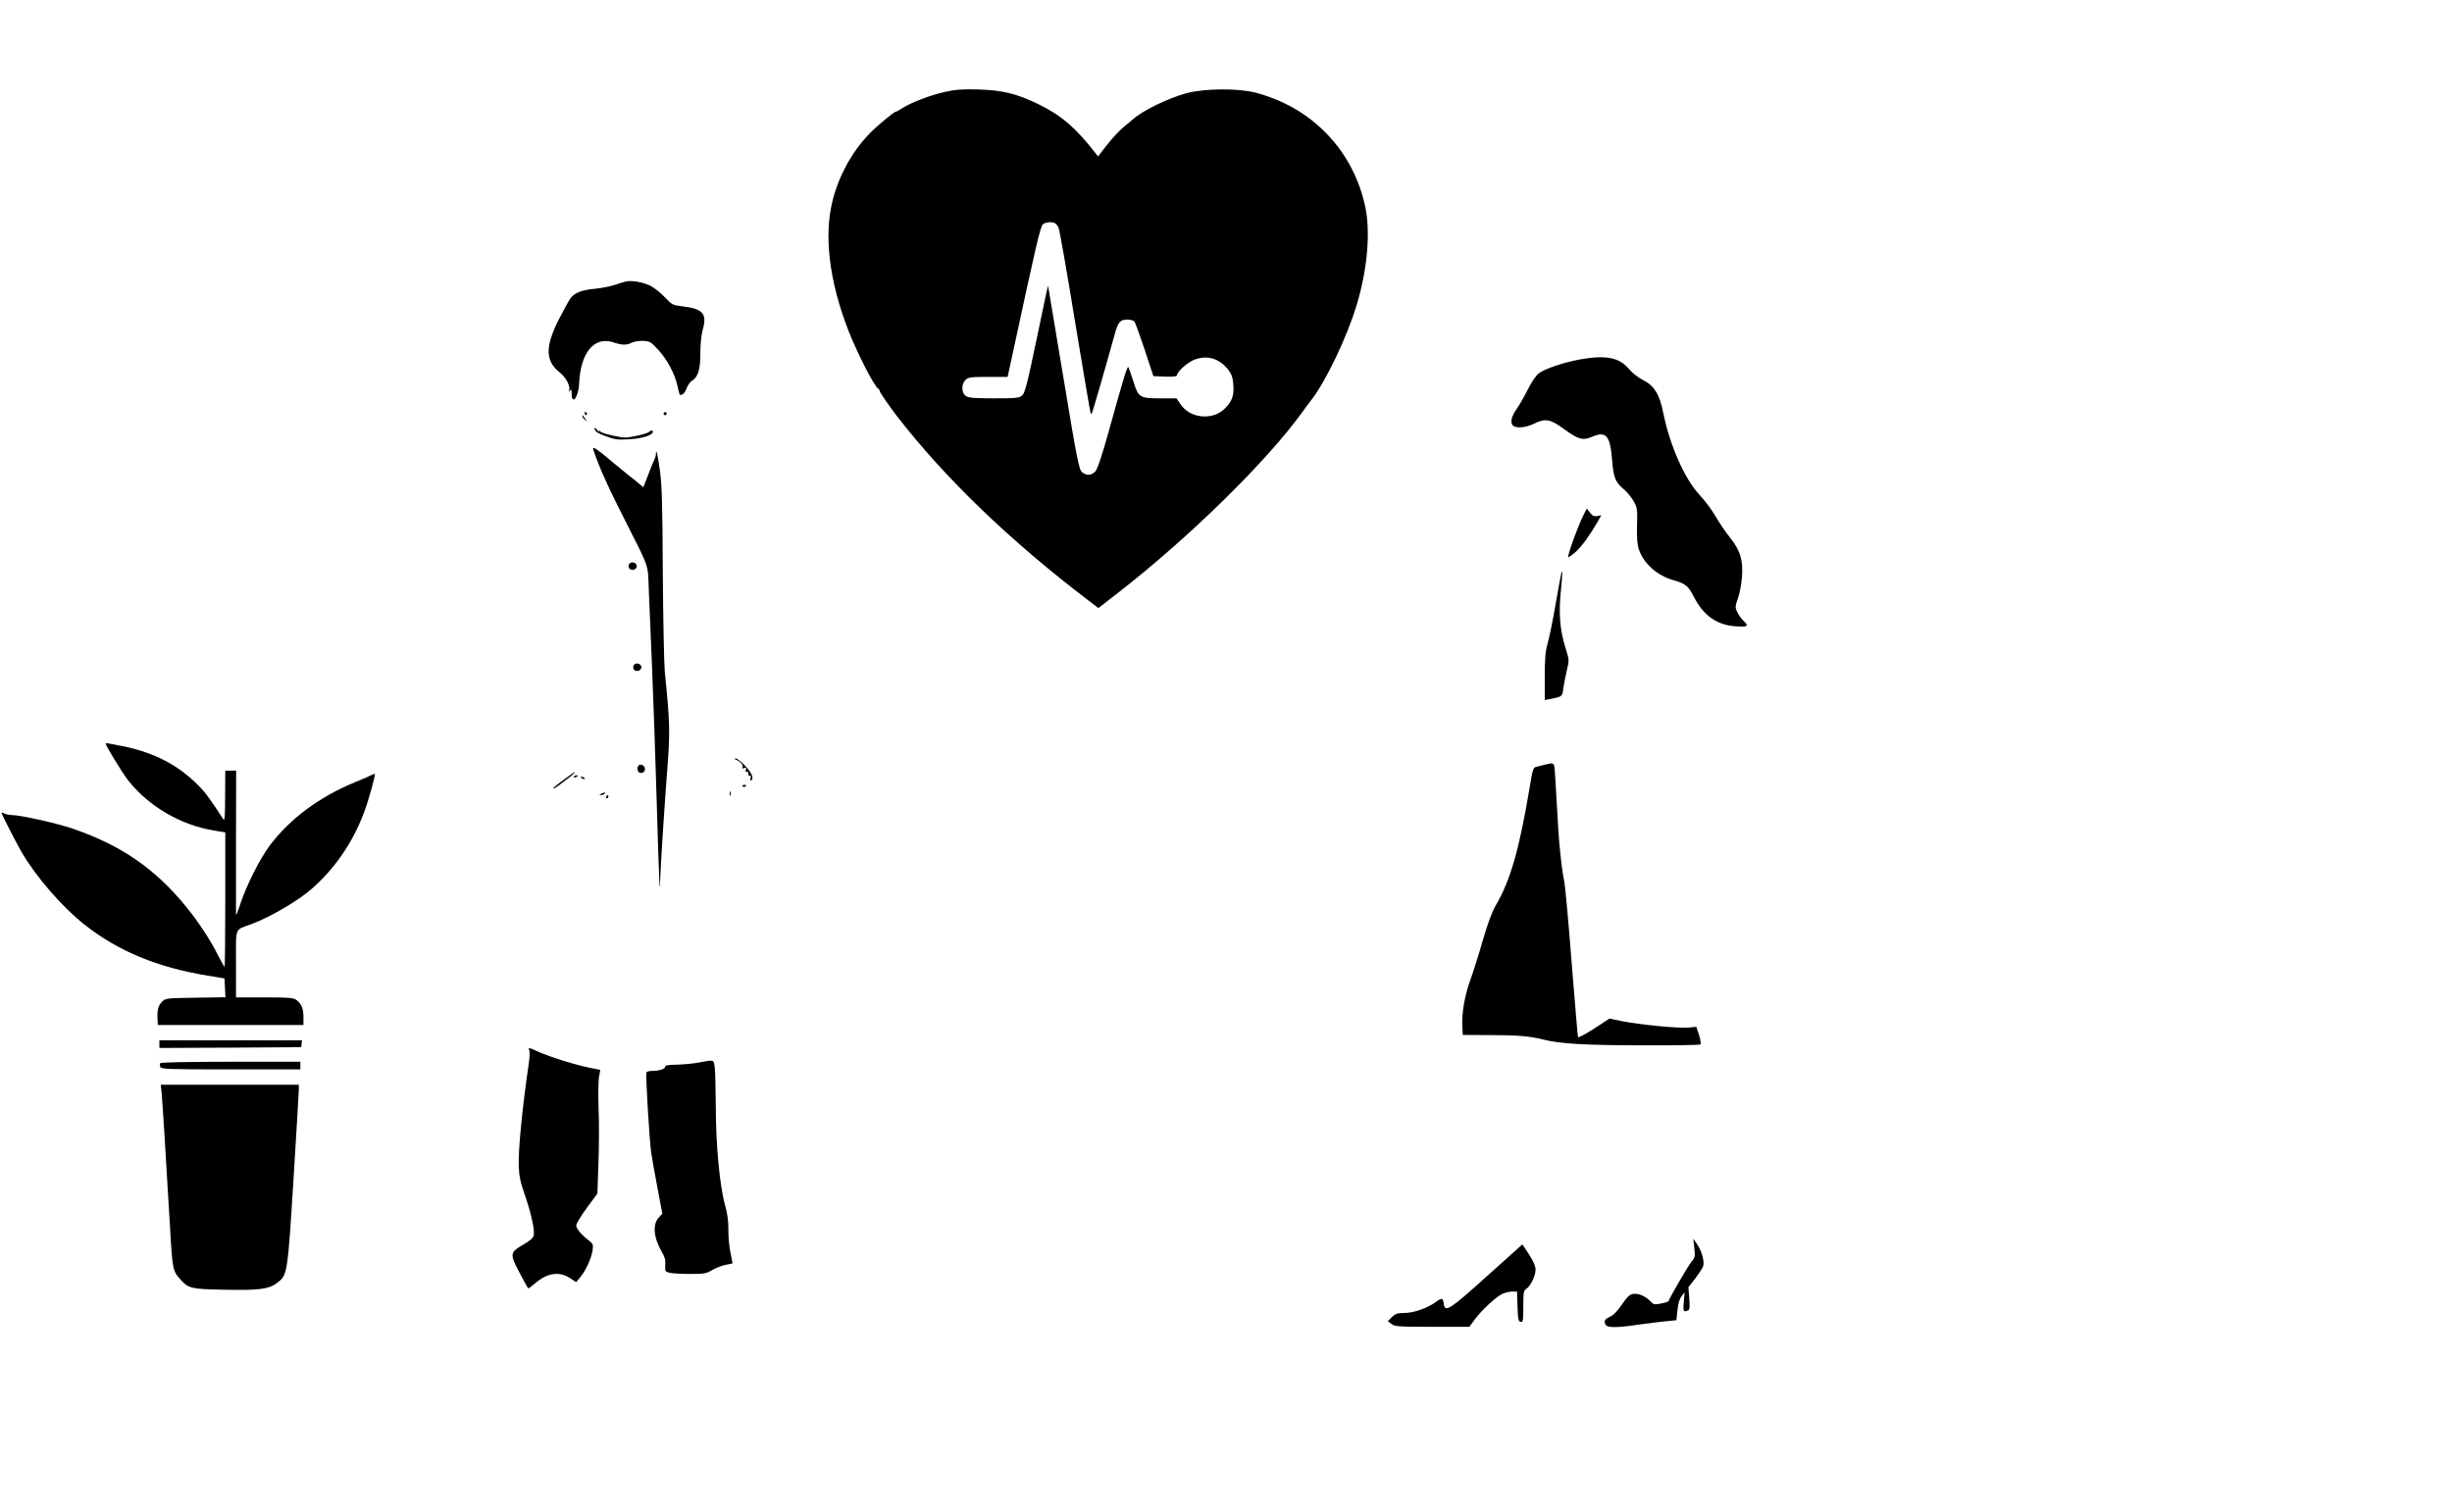 <?xml version="1.0" standalone="no"?>
<!DOCTYPE svg PUBLIC "-//W3C//DTD SVG 20010904//EN"
 "http://www.w3.org/TR/2001/REC-SVG-20010904/DTD/svg10.dtd">
<svg version="1.0" xmlns="http://www.w3.org/2000/svg"
 width="1600pt" height="987pt" viewBox="0 0 1600 987"
 preserveAspectRatio="xMidYMid meet">

<g transform="translate(0,987) scale(0.1,-0.1)"
fill="#000000" stroke="none">
<path d="M6170 9271 c-96 -21 -218 -67 -279 -105 -22 -14 -43 -26 -47 -26 -12
0 -129 -98 -175 -147 -110 -115 -194 -268 -235 -428 -60 -231 -23 -532 103
-855 60 -152 171 -368 195 -378 4 -2 8 -8 8 -14 0 -8 65 -102 112 -163 314
-406 741 -817 1254 -1207 l61 -47 129 100 c465 362 972 859 1204 1182 19 27
44 60 56 75 97 125 233 411 297 622 71 236 92 485 53 653 -51 225 -172 416
-351 556 -102 80 -232 143 -365 177 -115 29 -336 27 -450 -5 -124 -34 -292
-117 -351 -173 -8 -7 -34 -29 -59 -49 -25 -20 -72 -71 -105 -113 l-60 -77 -18
23 c-128 165 -223 246 -371 318 -142 69 -233 91 -391 96 -101 3 -149 0 -215
-15z m716 -859 c6 -4 16 -16 21 -27 6 -11 55 -288 108 -615 54 -327 100 -597
102 -599 2 -2 5 -2 7 0 4 3 87 290 152 525 20 72 35 88 78 88 20 0 41 -5 47
-11 6 -6 36 -89 68 -184 l57 -174 77 -3 c49 -2 77 1 77 8 0 25 74 90 121 105
83 28 159 3 215 -70 22 -30 29 -51 32 -100 5 -70 -10 -107 -59 -155 -80 -76
-226 -60 -286 32 l-26 38 -106 0 c-135 0 -142 5 -176 112 -14 44 -28 85 -32
91 -7 11 -27 -54 -128 -418 -44 -158 -74 -248 -88 -262 -25 -27 -57 -29 -86
-5 -20 15 -33 80 -121 612 -55 327 -100 600 -101 605 0 6 -34 -150 -74 -345
-62 -298 -78 -358 -96 -372 -18 -16 -44 -18 -183 -18 -130 0 -166 3 -184 16
-29 20 -30 76 -2 104 18 18 33 20 148 20 l127 0 29 133 c155 721 185 852 202
864 19 14 63 17 80 5z"/>
<path d="M4085 8033 c-11 -2 -45 -13 -75 -23 -30 -10 -89 -21 -130 -25 -87 -8
-133 -27 -159 -64 -10 -14 -44 -77 -76 -139 -88 -175 -87 -267 6 -342 42 -33
72 -90 63 -118 -5 -14 -4 -15 5 -2 9 12 11 9 11 -17 0 -83 45 -26 49 62 8 202
97 311 222 271 59 -20 89 -20 123 -2 14 7 47 12 73 11 42 -2 51 -6 97 -57 59
-63 110 -159 127 -238 15 -66 13 -62 32 -54 9 3 21 21 27 39 6 18 22 41 36 50
40 26 54 73 54 180 0 58 6 119 16 155 29 102 0 135 -130 150 -67 8 -70 10
-120 62 -29 30 -72 64 -97 75 -46 22 -119 34 -154 26z"/>
<path d="M10310 7524 c-106 -19 -229 -61 -268 -90 -20 -16 -48 -56 -72 -105
-22 -44 -53 -99 -69 -122 -37 -51 -48 -92 -31 -112 19 -23 84 -18 143 11 71
35 105 28 192 -36 94 -69 123 -77 186 -50 90 38 116 7 129 -157 9 -113 21
-142 81 -191 16 -13 41 -45 57 -70 26 -45 27 -52 24 -163 -2 -83 2 -128 13
-158 32 -91 118 -167 225 -198 78 -22 97 -38 131 -105 64 -126 151 -188 277
-196 78 -5 86 1 48 37 -14 13 -32 38 -40 56 -15 30 -14 37 5 91 11 33 23 95
26 140 8 109 -12 172 -78 255 -28 35 -71 98 -95 140 -24 42 -72 105 -105 140
-95 101 -193 322 -235 531 -24 123 -59 180 -132 217 -33 17 -73 48 -95 75 -61
73 -151 90 -317 60z"/>
<path d="M3815 7170 c3 -5 8 -10 11 -10 2 0 4 5 4 10 0 6 -5 10 -11 10 -5 0
-7 -4 -4 -10z"/>
<path d="M4330 7170 c0 -5 5 -10 10 -10 6 0 10 5 10 10 0 6 -4 10 -10 10 -5 0
-10 -4 -10 -10z"/>
<path d="M3800 7153 c0 -6 8 -17 18 -24 16 -13 16 -13 2 6 -8 11 -16 22 -17
24 -2 2 -3 0 -3 -6z"/>
<path d="M3880 7075 c0 -20 16 -32 78 -54 54 -20 75 -23 150 -18 83 5 152 27
152 48 0 12 -13 12 -26 -1 -6 -6 -43 -17 -82 -25 -65 -14 -80 -14 -149 1 -43
9 -81 21 -85 27 -4 7 -8 8 -8 3 0 -6 -7 -1 -15 10 -8 10 -14 15 -15 9z"/>
<path d="M3870 6943 c0 -10 32 -95 57 -153 48 -109 70 -155 151 -315 166 -330
148 -278 156 -465 4 -91 13 -316 21 -500 8 -184 21 -573 30 -865 16 -548 21
-643 23 -515 3 95 27 472 48 744 17 216 15 287 -18 611 -5 55 -11 348 -13 650
-2 438 -6 573 -19 664 -14 104 -26 151 -26 108 0 -10 -4 -25 -9 -35 -5 -9 -24
-54 -41 -100 l-32 -82 -33 27 c-18 16 -47 39 -66 53 -18 14 -69 56 -113 93
-84 72 -116 93 -116 80z"/>
<path d="M10327 6496 c-34 -69 -101 -256 -94 -262 3 -3 24 12 47 32 42 38 91
106 143 195 l26 46 -26 -5 c-20 -4 -32 1 -48 22 l-21 27 -27 -55z"/>
<path d="M4104 6185 c-4 -9 -2 -21 4 -27 16 -16 47 -5 47 17 0 26 -42 34 -51
10z"/>
<path d="M10186 6119 c-3 -13 -20 -104 -37 -203 -17 -98 -40 -208 -50 -245
-15 -52 -19 -99 -19 -218 l0 -152 33 6 c81 16 82 16 88 69 4 27 14 80 23 118
16 67 16 69 -9 148 -36 115 -45 224 -30 371 12 115 12 158 1 106z"/>
<path d="M4134 5525 c-4 -9 -2 -21 4 -27 16 -16 47 -5 47 17 0 26 -42 34 -51
10z"/>
<path d="M690 5015 c0 -12 106 -186 142 -233 134 -173 345 -297 565 -333 l73
-12 0 -438 c0 -242 -2 -439 -5 -439 -2 0 -21 33 -41 72 -48 98 -133 227 -208
318 -205 252 -427 404 -746 513 -104 35 -337 87 -392 87 -16 0 -38 5 -49 10
-10 6 -19 8 -19 5 0 -9 91 -187 130 -255 94 -162 265 -359 410 -474 220 -174
477 -280 805 -334 l110 -18 3 -61 3 -62 -195 -3 c-193 -3 -196 -3 -220 -28
-25 -25 -31 -53 -28 -117 l2 -33 475 0 475 0 0 51 c0 56 -12 85 -44 111 -18
15 -46 18 -208 18 l-188 0 0 218 c0 249 -13 218 105 262 118 44 300 151 385
225 153 133 271 304 345 501 29 76 76 246 71 252 -2 2 -12 -1 -23 -7 -10 -6
-56 -26 -103 -45 -233 -95 -428 -239 -560 -415 -63 -84 -152 -260 -190 -376
-16 -49 -30 -83 -30 -75 0 8 0 223 0 478 l1 462 -36 0 -35 0 -1 -167 c0 -134
-3 -164 -12 -150 -60 93 -107 160 -132 188 -138 153 -303 244 -525 289 -114
22 -110 22 -110 15z"/>
<path d="M4805 4910 c27 -10 48 -37 40 -49 -4 -7 1 -8 11 -4 13 5 16 3 11 -10
-4 -10 -2 -16 6 -14 7 1 11 -6 11 -15 -1 -10 3 -15 9 -11 6 4 8 -2 5 -15 -4
-12 -2 -20 3 -16 20 12 6 48 -37 94 -26 28 -54 50 -63 49 -12 0 -11 -2 4 -9z"/>
<path d="M10085 4880 c-16 -4 -42 -11 -56 -14 -25 -5 -27 -11 -48 -138 -67
-401 -125 -604 -220 -766 -26 -45 -54 -121 -86 -232 -26 -91 -62 -206 -81
-257 -37 -103 -57 -220 -52 -303 l3 -55 175 -1 c185 0 261 -7 350 -29 111 -28
271 -37 642 -38 207 -1 380 2 384 6 4 4 0 32 -9 61 l-18 54 -52 -5 c-62 -6
-319 19 -434 42 l-81 17 -59 -39 c-72 -49 -142 -88 -146 -82 -2 2 -20 218 -41
479 -20 261 -42 498 -47 525 -21 106 -39 279 -49 495 -7 124 -14 240 -16 258
-5 33 -10 35 -59 22z"/>
<path d="M4167 4874 c-12 -12 -8 -42 6 -47 21 -8 39 8 35 29 -3 19 -29 30 -41
18z"/>
<path d="M3678 4780 c-38 -27 -68 -52 -68 -55 0 -8 16 3 83 54 50 38 64 51 55
51 -2 0 -33 -23 -70 -50z"/>
<path d="M3745 4800 c-3 -6 1 -7 9 -4 18 7 21 14 7 14 -6 0 -13 -4 -16 -10z"/>
<path d="M3790 4796 c0 -2 7 -7 16 -10 8 -3 12 -2 9 4 -6 10 -25 14 -25 6z"/>
<path d="M4846 4738 c3 -5 10 -6 15 -3 13 9 11 12 -6 12 -8 0 -12 -4 -9 -9z"/>
<path d="M4762 4690 c0 -14 2 -19 5 -12 2 6 2 18 0 25 -3 6 -5 1 -5 -13z"/>
<path d="M3925 4690 c-16 -7 -17 -9 -3 -9 9 -1 20 4 23 9 7 11 7 11 -20 0z"/>
<path d="M3955 4670 c-3 -5 -1 -10 4 -10 6 0 11 5 11 10 0 6 -2 10 -4 10 -3 0
-8 -4 -11 -10z"/>
<path d="M1040 3055 l0 -25 463 2 462 3 3 23 3 22 -465 0 -466 0 0 -25z"/>
<path d="M3454 3013 c4 -9 2 -48 -4 -87 -41 -280 -69 -559 -65 -666 2 -66 11
-107 38 -185 41 -116 67 -232 60 -267 -3 -18 -23 -35 -69 -62 -87 -50 -89 -61
-24 -183 29 -54 54 -100 56 -102 2 -2 20 11 41 29 83 73 163 85 237 35 l35
-24 27 32 c35 41 75 128 81 178 5 34 2 42 -23 61 -50 38 -84 79 -84 100 0 11
31 62 69 114 l69 93 7 198 c4 109 5 268 1 353 -3 85 -2 178 2 206 l9 51 -66
13 c-88 17 -262 71 -335 104 -69 31 -70 31 -62 9z"/>
<path d="M4560 2935 c-36 -7 -100 -13 -142 -14 -59 -1 -78 -4 -78 -15 0 -14
-42 -26 -90 -26 -16 0 -30 -5 -32 -10 -6 -18 20 -445 31 -522 6 -40 25 -147
42 -236 l31 -164 -22 -23 c-43 -46 -36 -131 18 -225 20 -34 26 -56 23 -87 -2
-39 -1 -43 26 -50 15 -4 75 -8 133 -8 96 0 109 2 150 27 25 14 64 29 88 33 23
4 42 8 42 10 0 2 -6 34 -14 72 -8 37 -14 104 -13 148 0 56 -6 104 -22 160 -34
121 -60 391 -60 637 -1 117 -4 234 -7 260 -7 54 -2 52 -104 33z"/>
<path d="M1046 2931 c-4 -5 -3 -16 0 -25 5 -14 54 -16 460 -16 l454 0 0 25 0
25 -454 0 c-263 0 -457 -4 -460 -9z"/>
<path d="M1055 2733 c5 -52 25 -370 55 -883 15 -267 18 -278 69 -333 52 -57
69 -61 287 -65 222 -5 289 4 340 43 70 53 70 52 109 673 19 310 35 576 35 593
l0 29 -450 0 -451 0 6 -57z"/>
<path d="M11056 1725 c6 -56 4 -64 -19 -91 -21 -25 -140 -229 -149 -256 -2 -4
-24 -12 -50 -16 -43 -9 -49 -7 -70 16 -31 33 -80 53 -115 46 -20 -4 -39 -22
-69 -68 -28 -41 -54 -69 -78 -80 -36 -17 -43 -30 -27 -55 11 -18 79 -17 211 3
58 8 137 18 177 22 l72 7 7 66 c4 43 14 75 27 91 l20 25 -6 -62 c-5 -63 -2
-68 26 -57 13 4 14 19 10 79 l-6 73 46 59 c24 32 48 68 51 80 9 30 -10 99 -40
142 l-25 36 7 -60z"/>
<path d="M9701 1539 c-237 -214 -271 -236 -279 -184 -7 46 -11 47 -54 16 -57
-41 -146 -71 -208 -71 -42 0 -56 -5 -77 -26 l-27 -27 23 -18 c21 -17 44 -19
266 -19 l243 0 36 49 c47 63 142 150 183 168 18 7 46 13 62 13 l30 0 3 -97 c3
-84 6 -98 21 -101 15 -3 17 7 17 100 0 92 2 105 20 116 27 17 60 85 60 125 0
23 -14 55 -43 100 l-43 65 -233 -209z"/>
</g>
</svg>
